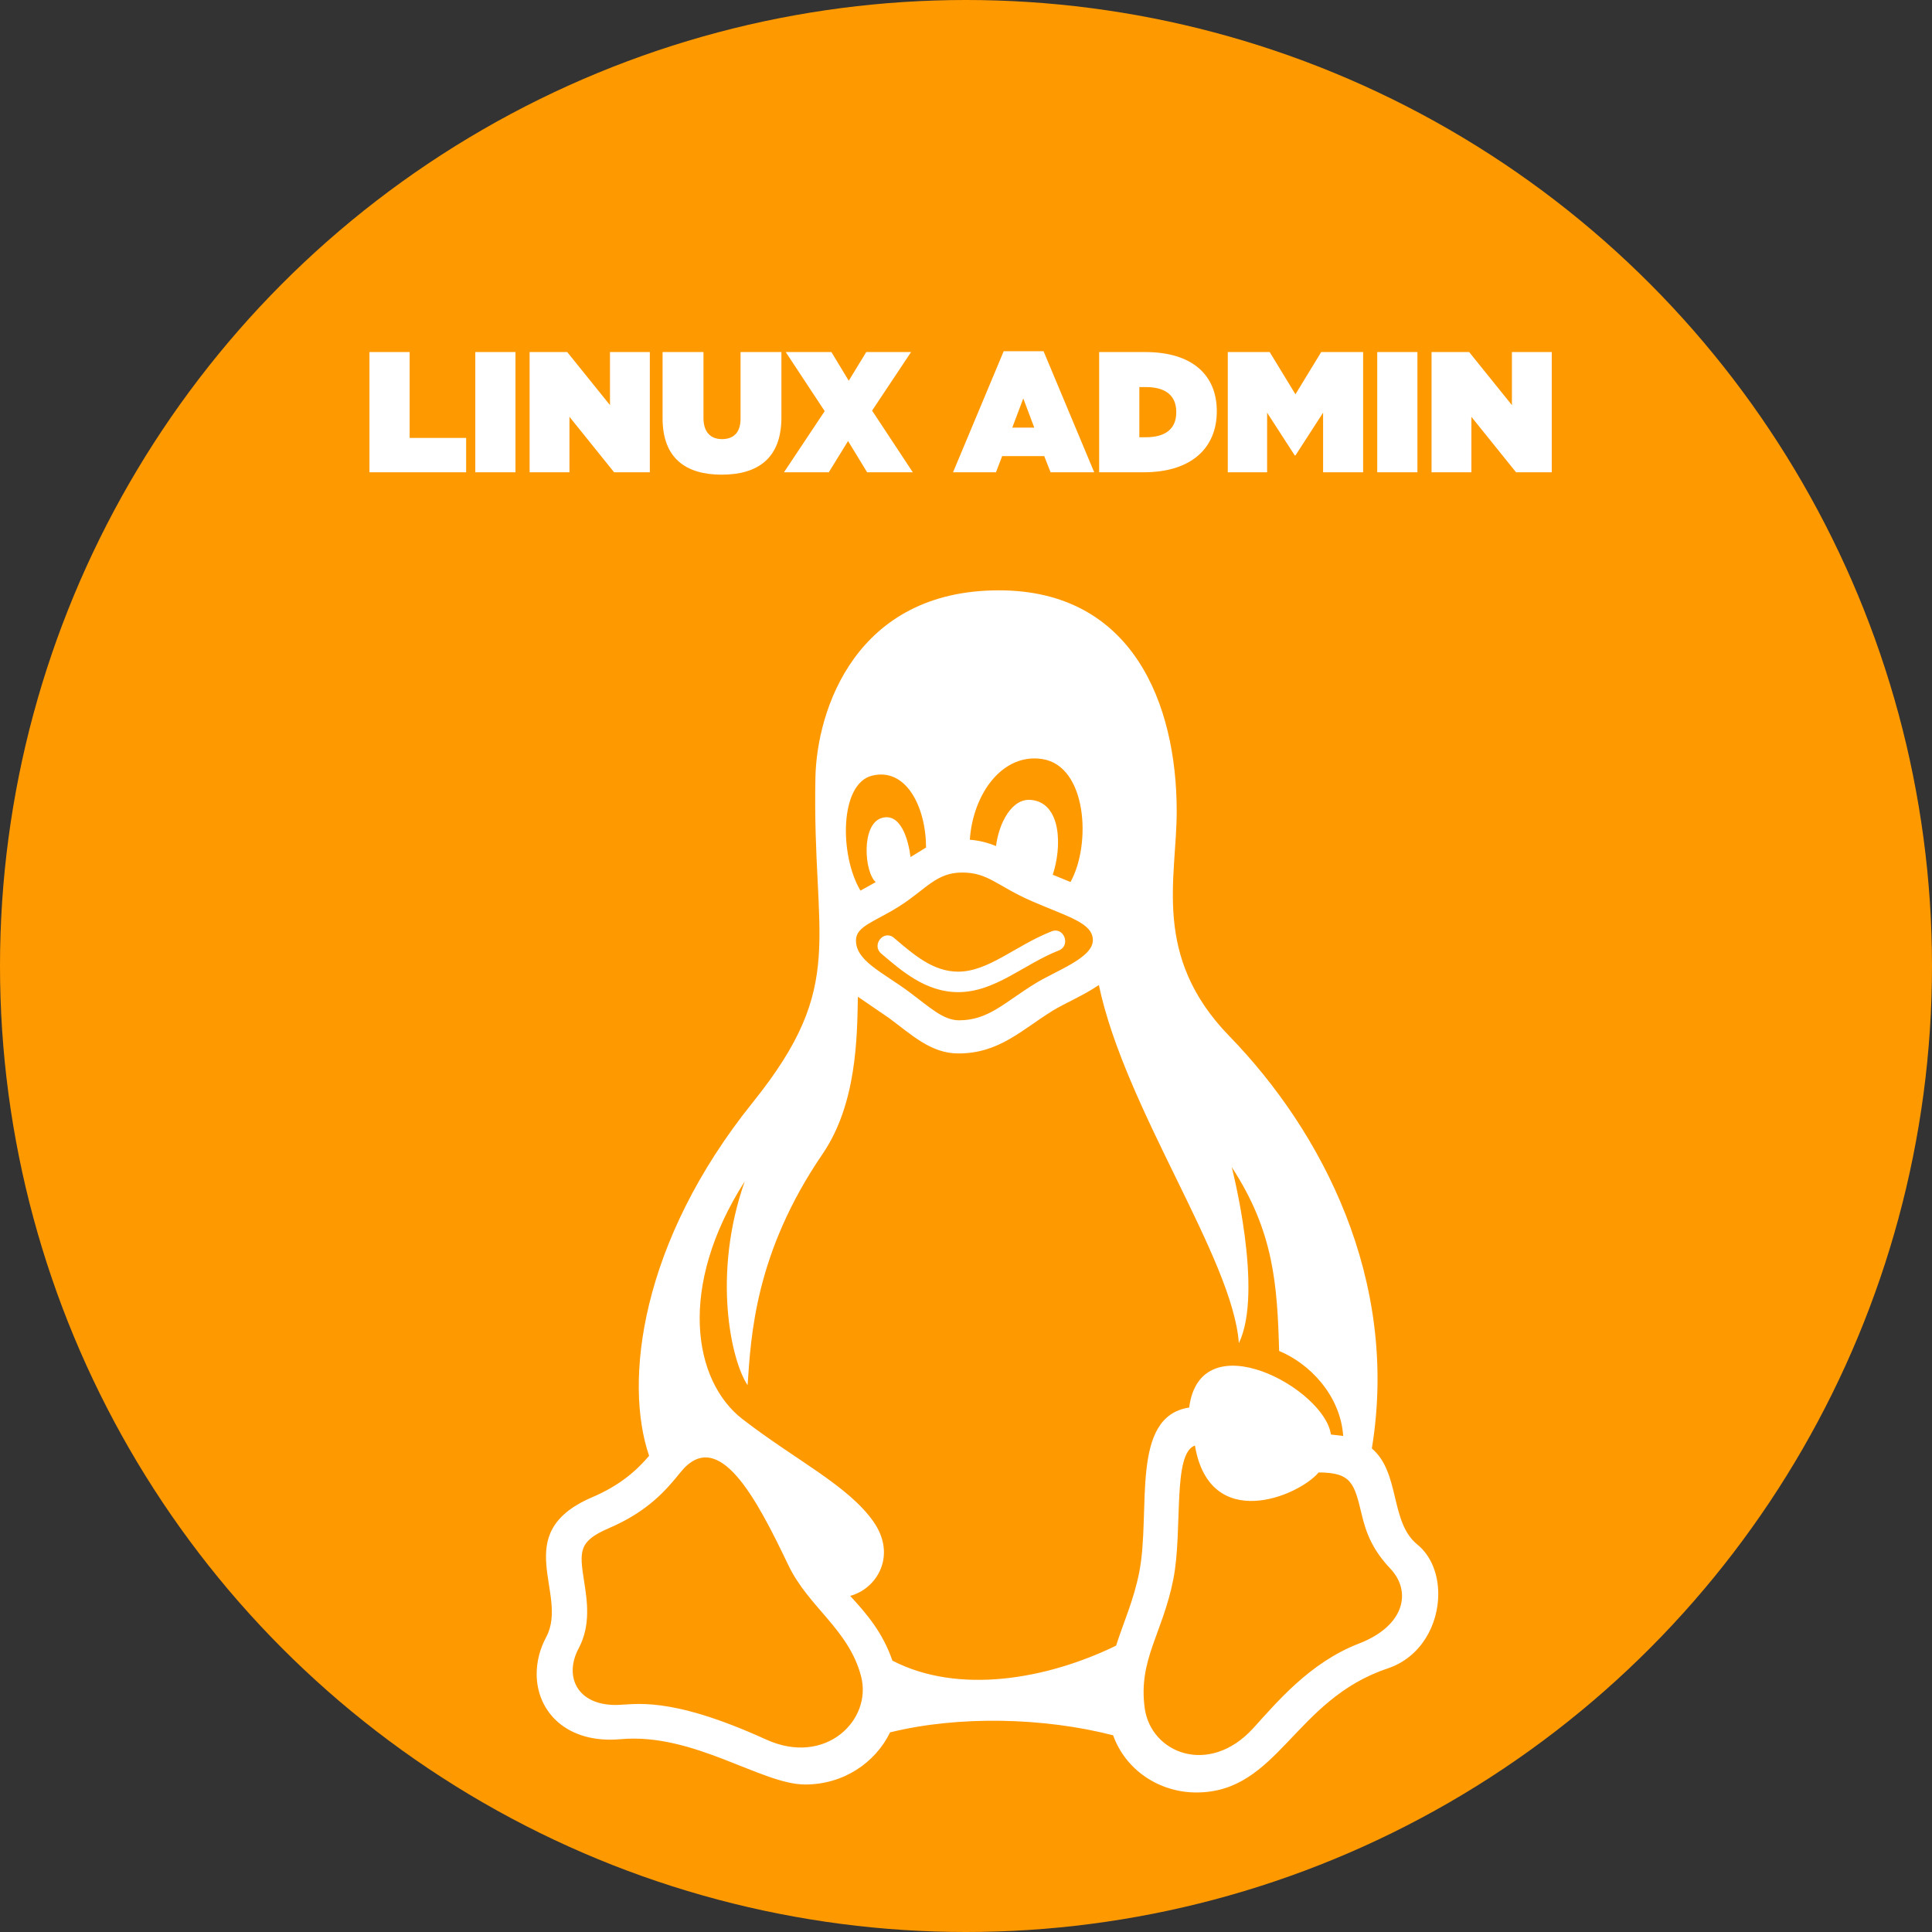 <svg width="180" height="180" viewBox="0 0 180 180" fill="none" xmlns="http://www.w3.org/2000/svg">
<rect x="0" y="0" width="180" height="180" fill="#333333" stroke="none"/>
<circle cx="90" cy="90" r="90" fill="#FF9900"/>
<path d="M34.421 44H43.429V40.8H38.165V32.8H34.421V44ZM44.281 44H48.025V32.8H44.281V44ZM49.343 44H53.055V38.832L57.215 44H60.543V32.8H56.831V37.744L52.847 32.8H49.343V44ZM67.236 44.224C70.579 44.224 72.803 42.72 72.803 38.896V32.8H68.996V39.008C68.996 40.368 68.275 40.912 67.267 40.912C66.26 40.912 65.54 40.32 65.54 38.928V32.8H61.731V38.976C61.731 42.688 63.892 44.224 67.236 44.224ZM73.043 44H77.219L79.011 41.088L80.787 44H85.043L81.251 38.256L84.883 32.8H80.707L79.076 35.472L77.46 32.8H73.204L76.835 38.304L73.043 44ZM88.793 44H92.793L93.369 42.496H97.289L97.881 44H101.945L97.225 32.72H93.513L88.793 44ZM94.313 39.84L95.337 37.12L96.361 39.84H94.313ZM102.406 44H106.566C111.094 44 113.366 41.648 113.366 38.336V38.304C113.366 34.992 111.142 32.8 106.694 32.8H102.406V44ZM106.15 40.736V36.064H106.774C108.486 36.064 109.59 36.768 109.59 38.384V38.416C109.59 40.032 108.486 40.736 106.774 40.736H106.15ZM114.39 44H118.054V38.448L120.63 42.432H120.694L123.27 38.448V44H126.998V32.8H123.094L120.694 36.736L118.294 32.8H114.39V44ZM128.313 44H132.057V32.8H128.313V44ZM133.374 44H137.086V38.832L141.246 44H144.574V32.8H140.862V37.744L136.878 32.8H133.374V44Z" fill="white"/>
<g clip-path="url(#clip0)">
<path d="M132.045 143.895C129.478 141.814 130.477 137.217 127.812 134.949C130.393 119.246 123.159 105.405 114.535 96.533C107.297 89.09 109.631 81.847 109.631 75.58C109.631 65.565 105.519 55 93.064 55C79.75 55 76.101 66.107 75.97 72.444C75.653 87.667 79.045 91.624 70.137 102.703C59.655 115.737 58.111 128.738 60.477 135.635C59.371 136.923 57.877 138.351 55.087 139.532C47.377 142.892 53.029 148.515 50.896 152.505C50.289 153.639 50 154.825 50 155.959C50 159.459 52.781 162.487 57.835 162.035C64.653 161.428 70.944 166.258 75.013 166.258C78.607 166.258 81.556 164.214 82.928 161.4C89.354 159.818 97.287 160.019 103.709 161.675C104.861 164.9 107.988 167 111.465 167C119.076 167 120.541 158.371 129.273 155.45C132.418 154.4 134 151.348 134 148.506C134 146.686 133.351 144.955 132.045 143.895ZM89.359 95.059C87.87 95.059 86.638 93.855 84.692 92.408C82.228 90.579 79.722 89.524 79.75 87.601C79.75 86.281 81.519 85.875 83.805 84.423C86.26 82.869 87.217 81.292 89.634 81.292C92.107 81.292 92.854 82.543 96.214 83.994C99.518 85.427 101.819 85.987 101.819 87.601C101.819 89.258 98.361 90.443 96.415 91.652C93.554 93.416 92.084 95.059 89.359 95.059ZM97.129 70.722C101.245 71.38 101.707 78.613 99.737 82.174L98.081 81.497C98.939 78.963 98.925 74.791 96.051 74.525C94.226 74.357 93.05 76.765 92.798 78.828C92.084 78.529 91.305 78.315 90.357 78.235C90.647 73.928 93.428 70.129 97.129 70.722ZM81.248 72.267C84.403 71.483 86.265 75.151 86.279 78.963L84.832 79.85C84.636 78.249 83.922 75.664 82.13 76.215C80.212 76.812 80.525 81.269 81.593 82.183L80.165 82.977C78.205 79.677 78.21 73.023 81.248 72.267ZM71.378 162.067C62.217 157.9 59.105 158.847 57.355 158.847C53.729 158.847 52.543 156.145 53.906 153.588C55.063 151.418 54.704 149.145 54.419 147.321C53.981 144.525 53.901 143.615 56.65 142.411C60.453 140.797 62.143 138.72 63.403 137.166C66.94 132.793 70.51 139.672 73.436 145.799C75.335 149.771 79.073 151.782 80.226 156.183C81.285 160.247 76.913 164.587 71.378 162.067ZM103.984 153.322C97.525 156.463 89.298 157.905 83.143 154.717C82.233 152.09 80.777 150.391 79.209 148.683C81.724 148.021 83.591 144.885 81.355 141.735C78.971 138.37 74.099 136.023 69.175 132.215C64.569 128.654 63.113 119.876 69.385 110.067C66.329 118.756 68.116 126.764 69.651 129.055C69.969 124.445 70.333 116.745 76.633 107.519C79.811 102.861 79.857 96.711 79.927 92.865L82.821 94.844C84.949 96.417 86.731 98.148 89.289 98.148C93.069 98.148 95.159 95.973 98.071 94.167C99.21 93.467 100.932 92.758 102.379 91.773C104.805 103.328 114.857 117.225 115.422 125.14C117.76 120.324 114.759 108.741 114.759 108.741C118.689 114.738 119.001 119.736 119.174 125.868C121.923 126.993 124.872 129.923 125.143 133.783L123.999 133.652C123.411 129.363 111.833 123.063 110.793 131.137C105.239 131.981 107.26 140.778 106.14 146.481C105.627 149.089 104.675 151.152 103.984 153.322ZM126.599 153.131C122.002 154.904 118.899 158.67 116.766 161.008C112.659 165.516 107.227 163.355 106.649 159.137C106.037 154.629 108.329 152.169 109.318 147.125C110.219 142.519 109.211 135.43 111.329 134.674C112.706 142.855 120.971 139.415 122.856 137.185C125.922 137.185 126.179 138.221 126.865 141.091C127.294 142.887 127.887 144.399 129.562 146.177C131.513 148.263 130.915 151.465 126.599 153.131ZM89.265 92.436C86.227 92.436 83.955 90.415 82.107 88.847C81.159 88.049 82.34 86.575 83.287 87.377C85.093 88.908 86.913 90.527 89.265 90.527C92.098 90.527 94.595 88.105 97.978 86.771C99.131 86.318 99.789 88.101 98.645 88.553C95.36 89.846 92.723 92.436 89.265 92.436Z" fill="white"/>
</g>
<defs>
<clipPath id="clip0">
<rect width="112" height="112" fill="white" transform="translate(36 55)"/>
</clipPath>
</defs>
</svg>
